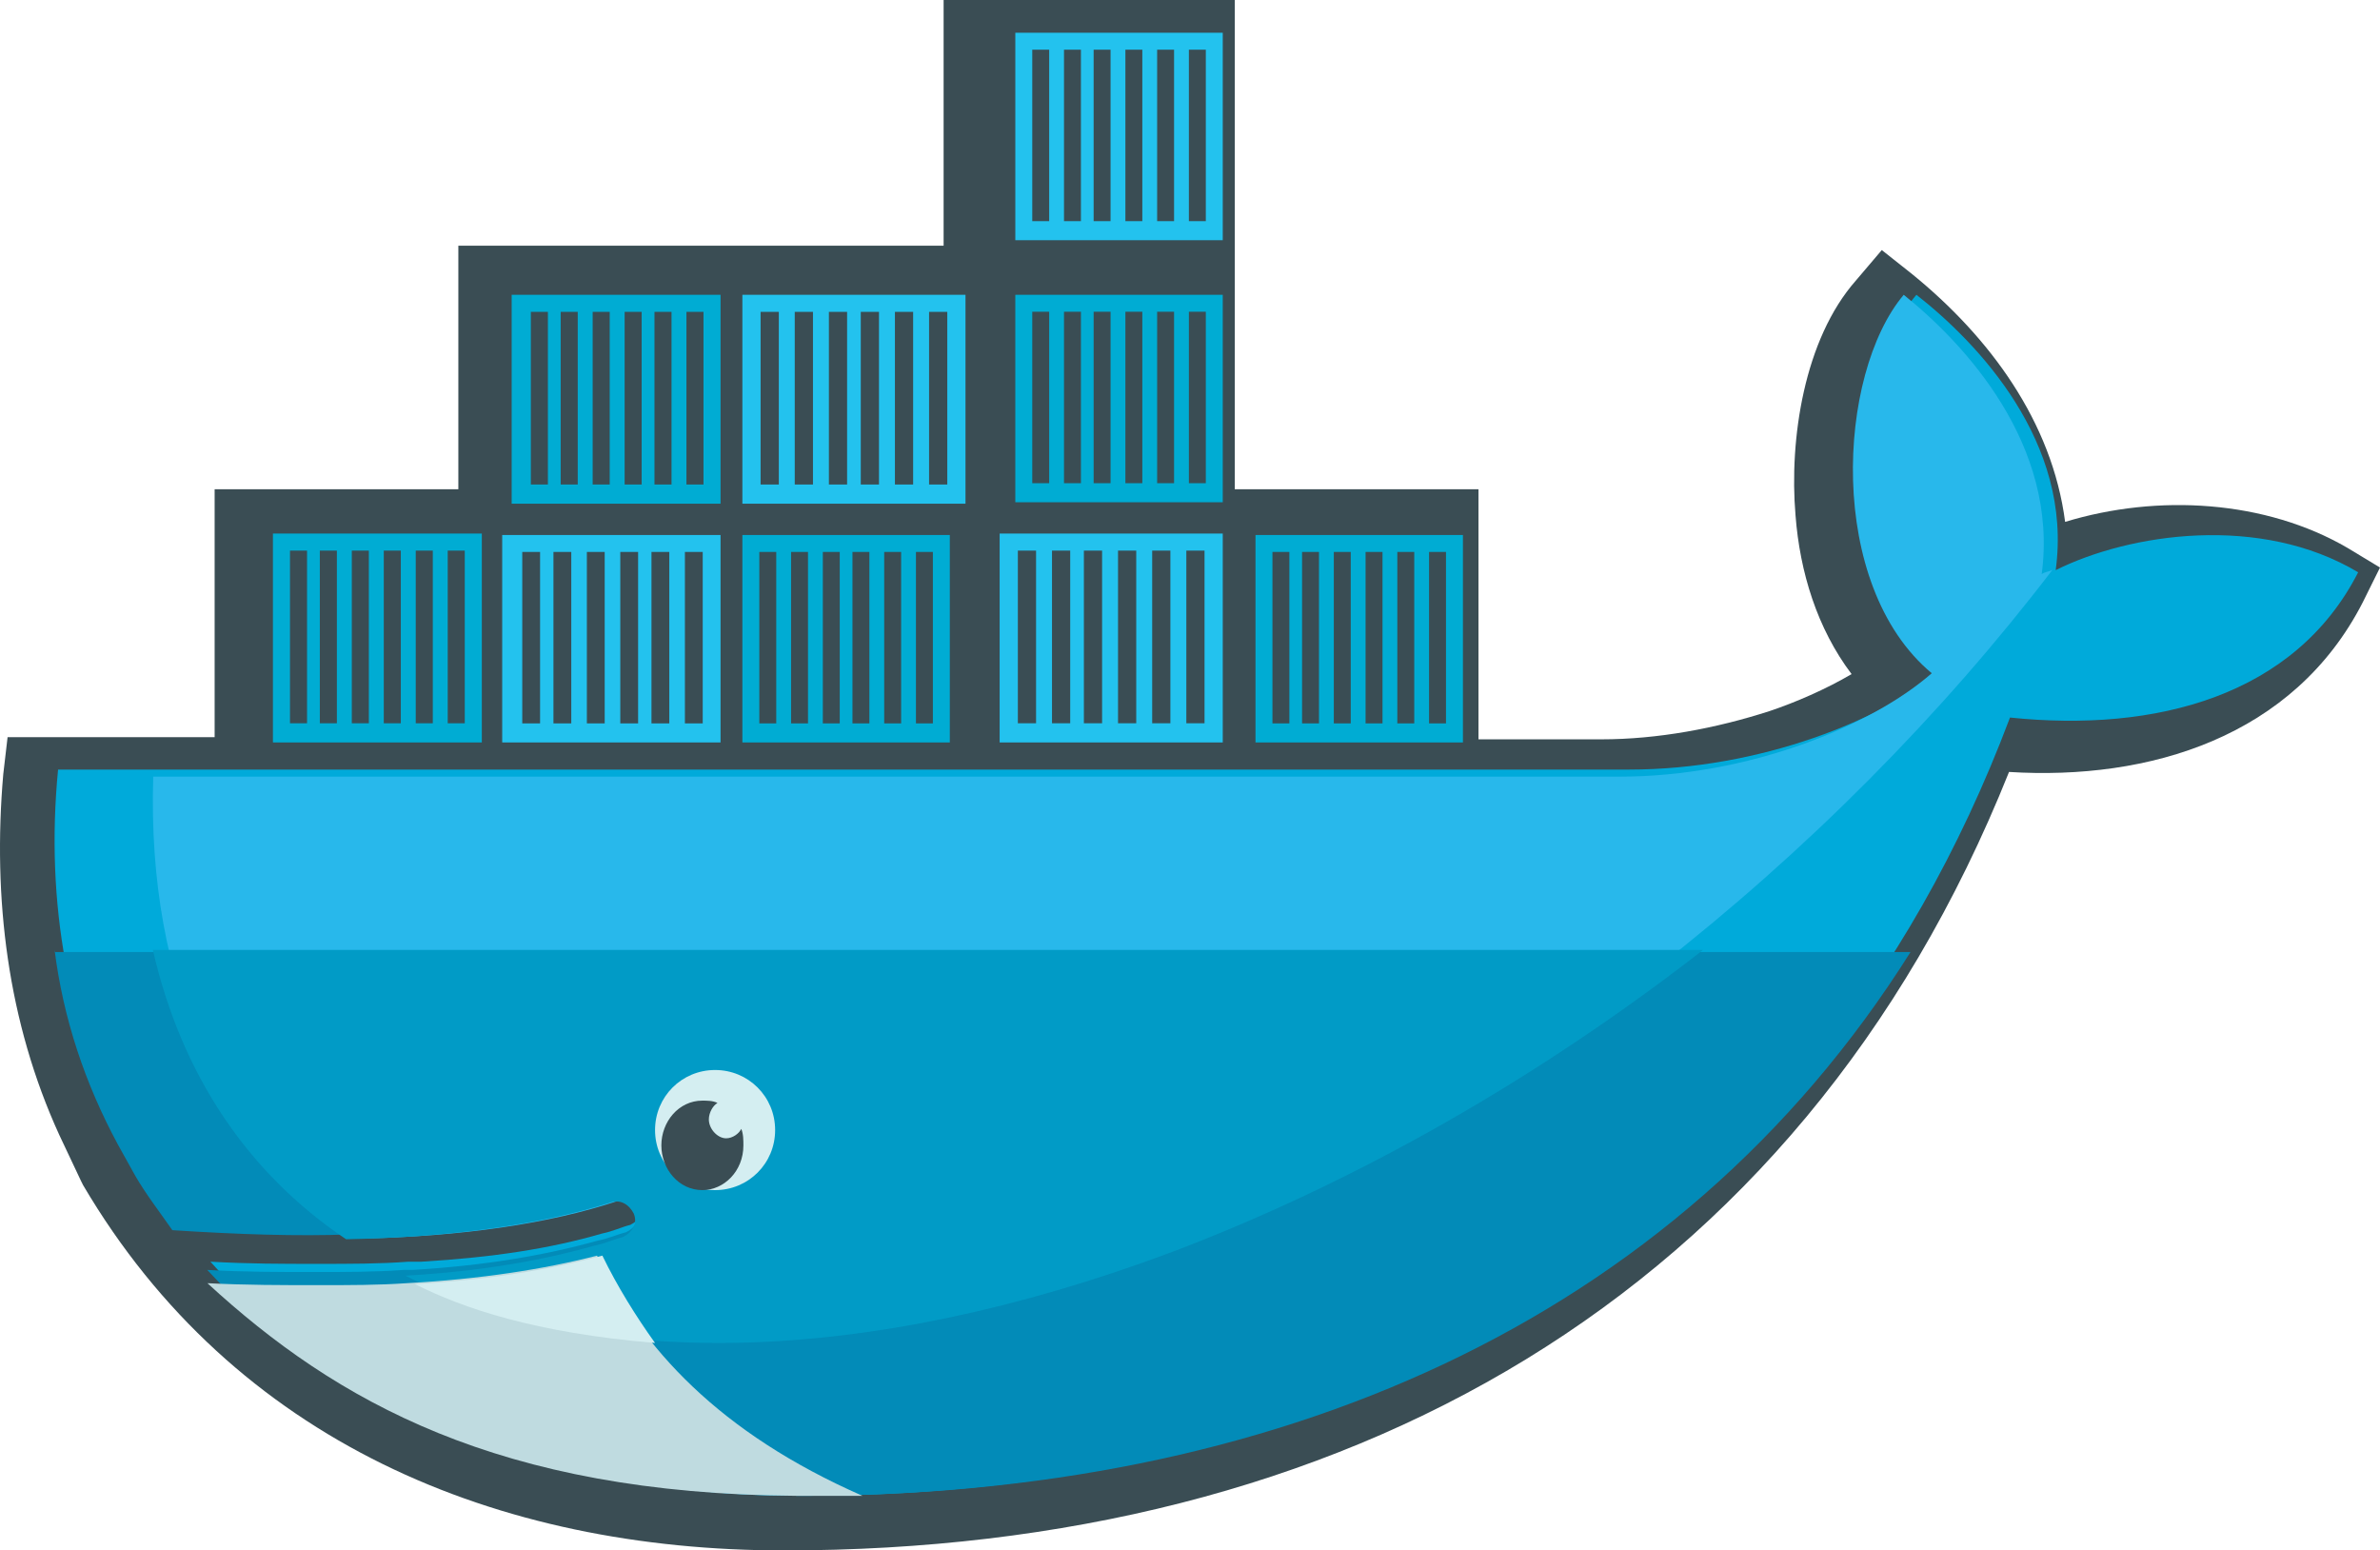 <svg width="218" height="142" viewBox="0 0 218 142" fill="none" xmlns="http://www.w3.org/2000/svg">
<path fill-rule="evenodd" clip-rule="evenodd" d="M113.101 44.811H135.424V67.714H146.685C151.821 67.714 157.155 66.718 162.093 65.125C164.464 64.328 167.23 63.133 169.6 61.739C166.44 57.557 164.859 52.379 164.464 47.201C163.871 40.23 165.254 31.069 169.995 25.691L172.366 22.903L175.132 25.094C182.244 30.87 187.972 38.637 189.158 47.798C197.652 45.209 207.53 45.806 215.037 50.188L218 51.98L216.42 55.167C210.098 67.515 196.862 71.498 184.021 70.701C164.662 119.097 122.781 142 71.813 142C45.539 142 21.438 132.042 7.61 108.541L7.412 108.143L5.437 103.961C0.695 93.605 -0.687 82.252 0.3 70.9L0.695 67.515H19.66V44.811H41.983V22.505H86.432V0H113.101V44.811V44.811Z" fill="#3A4D54"/>
<path d="M188.295 52.217C189.889 40.502 181.119 31.368 175.538 27C169.359 34.148 168.363 53.209 178.129 61.152C172.548 65.917 161.187 70.484 149.228 70.484H5.32C4.124 82.794 6.317 94.112 11.3 103.841L12.894 106.819C13.891 108.606 15.087 110.195 16.282 111.982C22.262 112.379 27.644 112.578 32.627 112.379C42.393 112.181 50.366 110.989 56.545 109.004C57.541 108.606 58.339 109.202 58.737 109.996C59.136 110.989 58.538 111.783 57.741 112.181C56.944 112.379 56.146 112.776 55.15 112.975C50.366 114.365 45.184 115.159 38.606 115.556H37.41C34.819 115.755 32.029 115.755 29.039 115.755C25.85 115.755 22.86 115.755 19.272 115.556C31.231 129.058 49.967 137 73.487 137C123.317 137 165.572 114.96 184.109 65.718C197.463 67.108 210.22 63.733 216 52.415C207.031 47.054 195.072 48.841 188.295 52.217V52.217Z" fill="#00AADA"/>
<path d="M187.013 52.593C188.592 40.703 179.904 31.433 174.375 27C168.254 34.255 167.266 53.6 176.942 61.661C171.413 66.497 160.158 71.132 148.31 71.132H14.035C13.443 90.276 20.354 104.785 32.794 113.451C42.47 113.249 50.368 112.04 56.49 110.025C57.477 109.622 58.267 110.226 58.662 111.032C59.057 112.04 58.464 112.846 57.675 113.249C56.885 113.451 56.095 113.854 55.108 114.055C50.368 115.466 44.839 116.473 38.323 116.876L38.126 116.675C54.91 125.542 79.198 125.34 107.238 114.458C138.437 102.166 167.661 78.79 188 52.19C187.605 52.391 187.21 52.391 187.013 52.593V52.593Z" fill="#28B8EB"/>
<path d="M5 87C5.799 93.322 7.797 99.26 10.793 104.816L12.391 107.69C13.39 109.414 14.589 110.946 15.787 112.67C21.78 113.054 27.174 113.245 32.168 113.054C41.956 112.862 49.947 111.713 56.14 109.797C57.139 109.414 57.938 109.988 58.337 110.755C58.737 111.713 58.138 112.479 57.338 112.862C56.539 113.054 55.74 113.437 54.742 113.628C49.947 114.969 44.354 115.927 37.761 116.31H36.962C34.365 116.502 31.569 116.502 28.772 116.502C25.576 116.502 22.38 116.502 18.983 116.31C30.969 129.337 49.947 137 73.519 137C116.269 137 153.425 121.483 175 87.192H5V87Z" fill="#028BB8"/>
<path d="M14 87C16.615 98.386 22.649 107.416 31.7 113.501C41.555 113.305 49.601 112.127 55.836 110.164C56.841 109.771 57.646 110.36 58.048 111.146C58.45 112.127 57.847 112.912 57.042 113.305C56.238 113.501 55.433 113.894 54.428 114.09C49.601 115.464 43.969 116.446 37.13 116.838C54.227 125.476 78.966 125.28 107.326 114.679C124.422 108.201 141.116 98.582 156 87H14V87Z" fill="#019BC6"/>
<path fill-rule="evenodd" clip-rule="evenodd" d="M25 48.867H44.133V68H25V48.867V48.867ZM26.562 50.429H28.124V66.243H26.562V50.429ZM29.295 50.429H30.857V66.243H29.295V50.429ZM32.224 50.429H33.786V66.243H32.224V50.429ZM35.152 50.429H36.714V66.243H35.152V50.429ZM38.081 50.429H39.643V66.243H38.081V50.429ZM41.01 50.429H42.571V66.243H41.01V50.429ZM46.867 27H66V46.133H46.867V27ZM48.624 28.562H50.186V44.376H48.624V28.562ZM51.357 28.562H52.919V44.376H51.357V28.562ZM54.286 28.562H55.848V44.376H54.286V28.562ZM57.214 28.562H58.776V44.376H57.214V28.562ZM59.948 28.562H61.51V44.376H59.948V28.562ZM62.876 28.562H64.438V44.376H62.876V28.562Z" fill="#00ACD3"/>
<path fill-rule="evenodd" clip-rule="evenodd" d="M46 49H66V68H46V49V49ZM47.837 50.551H49.469V66.255H47.837V50.551ZM50.694 50.551H52.327V66.255H50.694V50.551ZM53.755 50.551H55.388V66.255H53.755V50.551ZM56.816 50.551H58.449V66.255H56.816V50.551ZM59.673 50.551H61.306V66.255H59.673V50.551ZM62.735 50.551H64.367V66.255H62.735V50.551Z" fill="#23C2EE"/>
<path fill-rule="evenodd" clip-rule="evenodd" d="M68 49H87V68H68V49V49ZM69.551 50.551H71.102V66.255H69.551V50.551ZM72.459 50.551H74.01V66.255H72.459V50.551ZM75.367 50.551H76.918V66.255H75.367V50.551ZM78.082 50.551H79.633V66.255H78.082V50.551ZM80.99 50.551H82.541V66.255H80.99V50.551ZM83.898 50.551H85.449V66.255H83.898V50.551Z" fill="#00ACD3"/>
<path fill-rule="evenodd" clip-rule="evenodd" d="M68 27H88.436V46.133H68V27V27ZM69.668 28.562H71.337V44.376H69.668V28.562ZM72.796 28.562H74.465V44.376H72.796V28.562ZM75.924 28.562H77.592V44.376H75.924V28.562ZM78.844 28.562H80.512V44.376H78.844V28.562ZM81.972 28.562H83.64V44.376H81.972V28.562ZM85.1 28.562H86.768V44.376H85.1V28.562ZM91.564 48.867H112V68H91.564V48.867V48.867ZM93.232 50.429H94.9V66.243H93.232V50.429V50.429ZM96.36 50.429H98.028V66.243H96.36V50.429ZM99.28 50.429H100.948V66.243H99.28V50.429ZM102.408 50.429H104.076V66.243H102.408V50.429ZM105.536 50.429H107.204V66.243H105.536V50.429ZM108.664 50.429H110.332V66.243H108.664V50.429Z" fill="#23C2EE"/>
<path fill-rule="evenodd" clip-rule="evenodd" d="M93 27H112V46H93V27ZM94.551 28.551H96.102V44.255H94.551V28.551ZM97.459 28.551H99.01V44.255H97.459V28.551ZM100.173 28.551H101.724V44.255H100.173V28.551ZM103.082 28.551H104.633V44.255H103.082V28.551ZM105.99 28.551H107.541V44.255H105.99V28.551ZM108.898 28.551H110.449V44.255H108.898V28.551Z" fill="#00ACD3"/>
<path fill-rule="evenodd" clip-rule="evenodd" d="M93 3H112V22H93V3ZM94.551 4.551H96.102V20.255H94.551V4.551ZM97.459 4.551H99.01V20.255H97.459V4.551ZM100.173 4.551H101.724V20.255H100.173V4.551ZM103.082 4.551H104.633V20.255H103.082V4.551ZM105.99 4.551H107.541V20.255H105.99V4.551ZM108.898 4.551H110.449V20.255H108.898V4.551Z" fill="#23C2EE"/>
<path fill-rule="evenodd" clip-rule="evenodd" d="M115 49H134V68H115V49ZM116.551 50.551H118.102V66.255H116.551V50.551ZM119.265 50.551H120.816V66.255H119.265V50.551ZM122.173 50.551H123.724V66.255H122.173V50.551ZM125.082 50.551H126.633V66.255H125.082V50.551ZM127.99 50.551H129.541V66.255H127.99V50.551ZM130.898 50.551H132.449V66.255H130.898V50.551Z" fill="#00ACD3"/>
<path fill-rule="evenodd" clip-rule="evenodd" d="M65.5 98C68.556 98 71 100.444 71 103.5C71 106.556 68.556 109 65.5 109C62.444 109 60 106.556 60 103.5C60 100.444 62.444 98 65.5 98Z" fill="#D4EEF1"/>
<path d="M64.336 100.804H64.336C62.16 100.804 60.578 102.745 60.578 104.902C60.578 107.059 62.16 109 64.336 109C66.313 109 68.093 107.274 68.093 104.902C68.093 104.47 68.093 103.823 67.895 103.392C67.698 103.823 67.104 104.255 66.511 104.255C65.72 104.255 64.929 103.392 64.929 102.529C64.929 101.882 65.325 101.235 65.72 101.019C65.325 100.804 64.731 100.804 64.336 100.804Z" fill="#3A4D54"/>
<path d="M79 137C65.863 131.23 58.804 123.475 54.686 115C49.784 116.262 43.902 117.164 37.235 117.525C34.686 117.705 31.941 117.705 29.196 117.705C25.863 117.705 22.529 117.705 19 117.525C30.765 128.344 45.667 136.82 72.922 137H79Z" fill="#BFDBE0"/>
<path d="M60 123C58.263 120.581 56.526 117.791 55.175 115C50.351 116.302 44.561 117.233 38 117.605C42.439 119.837 49 122.07 60 123V123Z" fill="#D4EEF1"/>
</svg>
